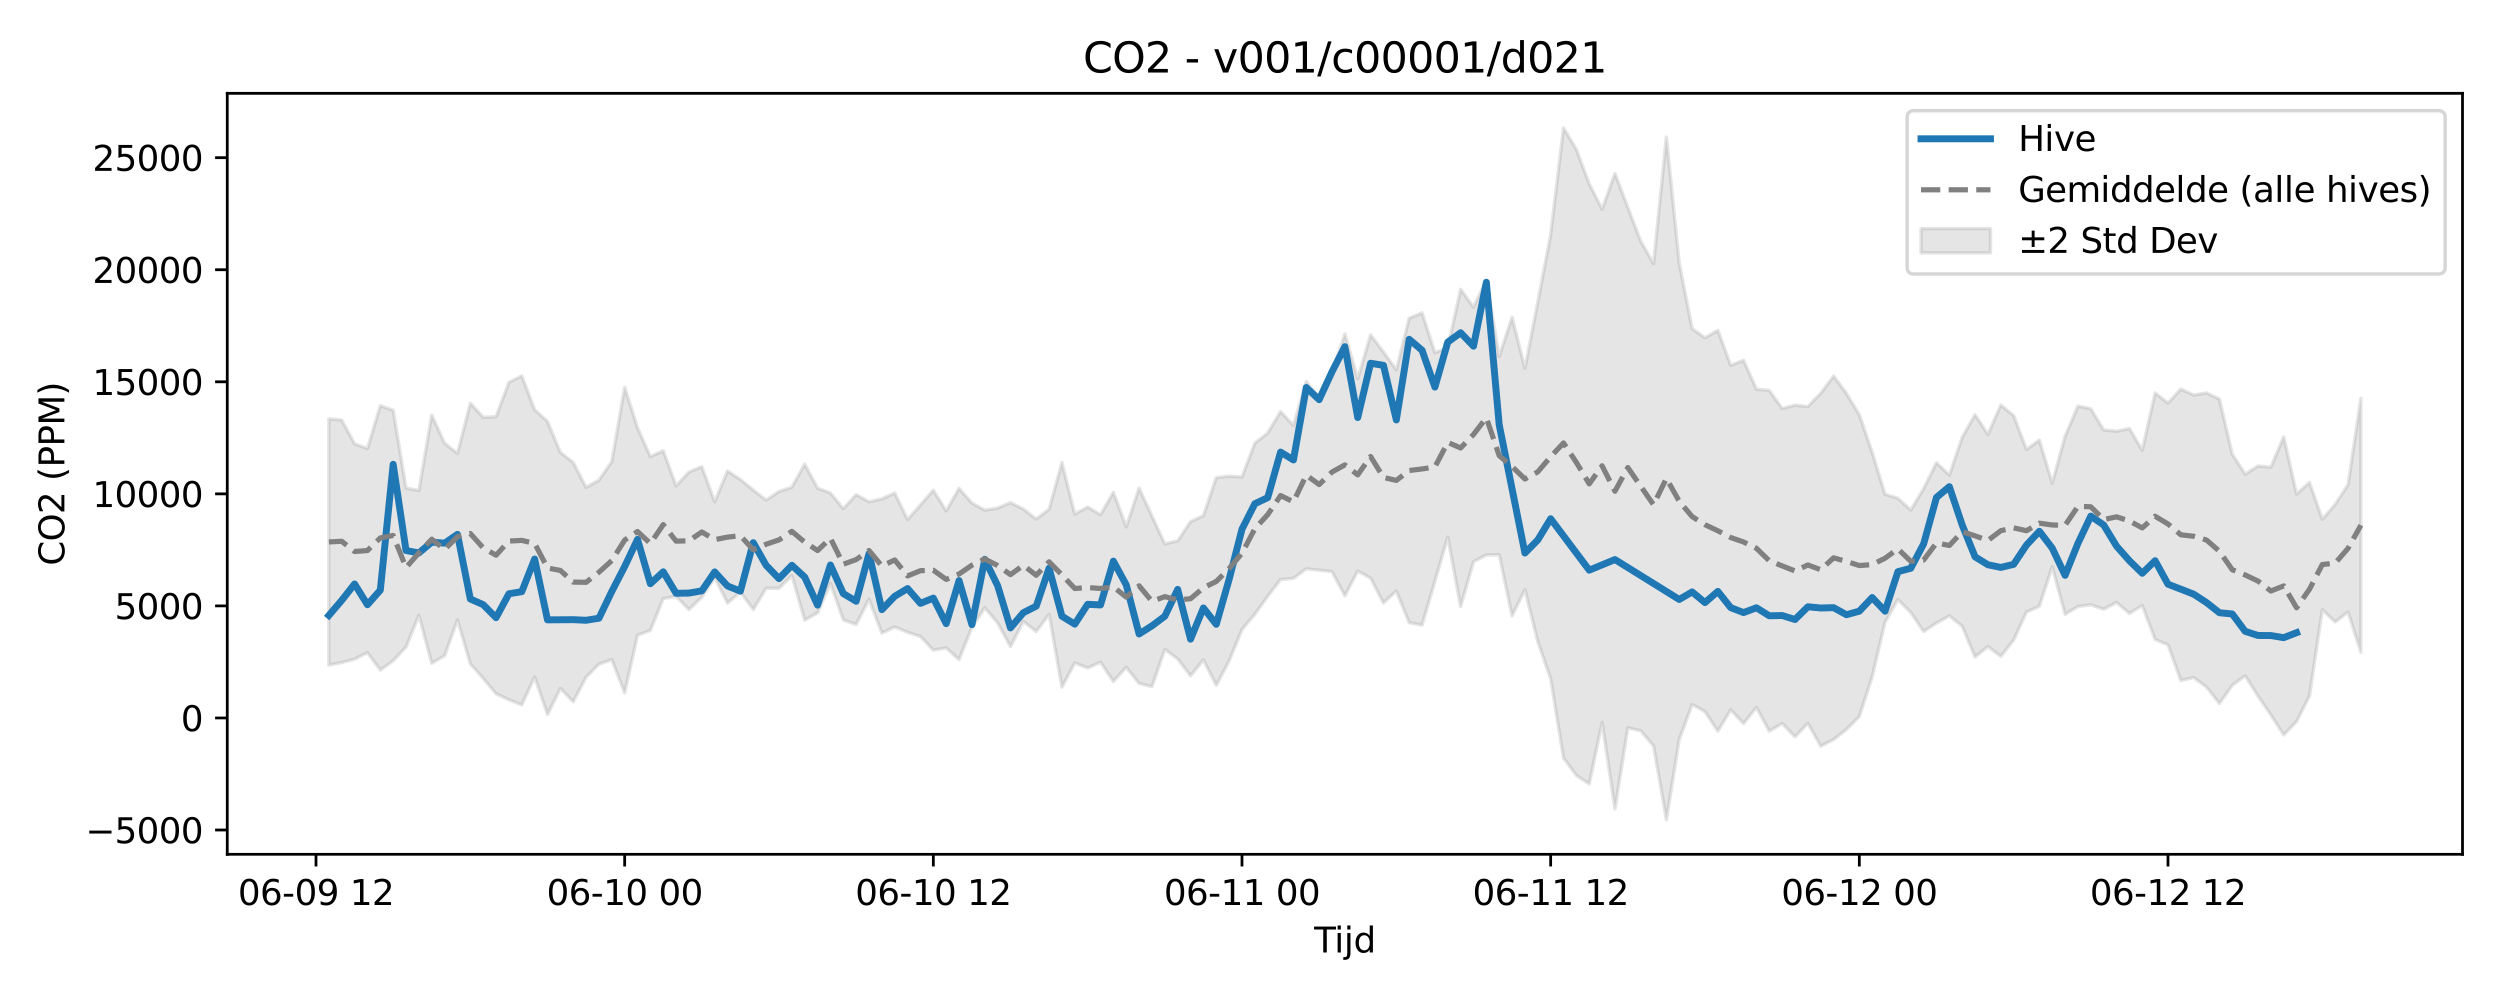 <?xml version="1.0" encoding="utf-8" standalone="no"?>
<!DOCTYPE svg PUBLIC "-//W3C//DTD SVG 1.1//EN"
  "http://www.w3.org/Graphics/SVG/1.1/DTD/svg11.dtd">
<svg xmlns:xlink="http://www.w3.org/1999/xlink" width="720pt" height="288pt" viewBox="0 0 720 288" xmlns="http://www.w3.org/2000/svg" version="1.1">
 <defs>
  <style type="text/css">*{stroke-linejoin: round; stroke-linecap: butt}</style>
 </defs>
 <g id="figure_1">
  <g id="patch_1">
   <path d="M 0 288 
L 720 288 
L 720 0 
L 0 0 
z
" style="fill: #ffffff"/>
  </g>
  <g id="axes_1">
   <g id="patch_2">
    <path d="M 65.45 246.04 
L 709.2 246.04 
L 709.2 26.88 
L 65.45 26.88 
z
" style="fill: #ffffff"/>
   </g>
   <g id="FillBetweenPolyCollection_1">
    <defs>
     <path id="m6a08d6bb85" d="M 94.711 -167.374 
L 94.711 -96.477 
L 98.415 -97.177 
L 102.119 -98.163 
L 105.823 -100.057 
L 109.527 -95.012 
L 113.231 -97.695 
L 116.935 -101.659 
L 120.639 -110.799 
L 124.343 -96.98 
L 128.047 -99.143 
L 131.751 -109.472 
L 135.455 -96.816 
L 139.159 -92.606 
L 142.863 -88.187 
L 146.567 -86.468 
L 150.271 -84.993 
L 153.975 -93.028 
L 157.679 -82.207 
L 161.383 -89.719 
L 165.087 -85.913 
L 168.791 -92.959 
L 172.495 -96.705 
L 176.199 -98.048 
L 179.903 -88.462 
L 183.607 -105.051 
L 187.311 -106.446 
L 191.015 -115.63 
L 194.719 -116.232 
L 198.423 -112.45 
L 202.126 -115.993 
L 205.83 -121.655 
L 209.534 -114.295 
L 213.238 -117.542 
L 216.942 -112.461 
L 220.646 -118.574 
L 224.35 -118.573 
L 228.054 -122.231 
L 231.758 -109.398 
L 235.462 -111.501 
L 239.166 -119.966 
L 242.87 -109.494 
L 246.574 -108.139 
L 250.278 -115.425 
L 253.982 -105.657 
L 257.686 -107.45 
L 261.39 -105.893 
L 265.094 -104.692 
L 268.798 -100.757 
L 272.502 -101.395 
L 276.206 -98.008 
L 279.91 -107.343 
L 283.614 -112.953 
L 287.318 -108.597 
L 291.022 -101.781 
L 294.726 -109.017 
L 298.43 -106.128 
L 302.134 -111.037 
L 305.838 -90.12 
L 309.542 -97.076 
L 313.246 -95.622 
L 316.95 -97.276 
L 320.654 -91.741 
L 324.358 -95.83 
L 328.061 -91.153 
L 331.765 -90.254 
L 335.469 -100.965 
L 339.173 -98.223 
L 342.877 -93.38 
L 346.581 -97.934 
L 350.285 -90.638 
L 353.989 -97.667 
L 357.693 -106.684 
L 361.397 -111.089 
L 365.101 -116.275 
L 368.805 -121.079 
L 372.509 -121.437 
L 376.213 -124.173 
L 379.917 -123.781 
L 383.621 -123.364 
L 387.325 -116.416 
L 391.029 -123.534 
L 394.733 -121.498 
L 398.437 -114.367 
L 402.141 -117.801 
L 405.845 -108.666 
L 409.549 -107.972 
L 413.253 -120.616 
L 416.957 -133.316 
L 420.661 -113.282 
L 424.365 -126.2 
L 428.069 -128.179 
L 431.773 -128.191 
L 435.477 -110.651 
L 439.181 -118.142 
L 442.885 -103.223 
L 446.589 -92.496 
L 450.292 -69.696 
L 453.996 -64.666 
L 457.7 -62.239 
L 461.404 -79.957 
L 465.108 -55.011 
L 468.812 -78.392 
L 472.516 -77.546 
L 476.22 -73.177 
L 479.924 -51.922 
L 483.628 -75.005 
L 487.332 -85.092 
L 491.036 -83.055 
L 494.74 -77.421 
L 498.444 -83.582 
L 502.148 -79.598 
L 505.852 -84.281 
L 509.556 -77.422 
L 513.26 -79.65 
L 516.964 -75.801 
L 520.668 -79.687 
L 524.372 -73.108 
L 528.076 -75.015 
L 531.78 -77.904 
L 535.484 -81.676 
L 539.188 -93.076 
L 542.892 -108.819 
L 546.596 -115.348 
L 550.3 -111.6 
L 554.004 -106.134 
L 557.708 -108.563 
L 561.412 -110.634 
L 565.116 -107.655 
L 568.82 -98.771 
L 572.524 -101.799 
L 576.227 -98.973 
L 579.931 -103.654 
L 583.635 -111.756 
L 587.339 -113.401 
L 591.043 -124.785 
L 594.747 -111.068 
L 598.451 -113.334 
L 602.155 -113.804 
L 605.859 -112.538 
L 609.563 -114.497 
L 613.267 -111.329 
L 616.971 -113.607 
L 620.675 -103.821 
L 624.379 -102.284 
L 628.083 -92.008 
L 631.787 -92.876 
L 635.491 -90.093 
L 639.195 -85.402 
L 642.899 -90.636 
L 646.603 -93.378 
L 650.307 -87.522 
L 654.011 -82.099 
L 657.715 -76.352 
L 661.419 -80.21 
L 665.123 -87.529 
L 668.827 -112.393 
L 672.531 -108.855 
L 676.235 -111.742 
L 679.939 -100.178 
L 679.939 -173.305 
L 679.939 -173.305 
L 676.235 -148.414 
L 672.531 -142.741 
L 668.827 -138.459 
L 665.123 -149.053 
L 661.419 -145.715 
L 657.715 -162.161 
L 654.011 -153.471 
L 650.307 -153.787 
L 646.603 -151.448 
L 642.899 -157.179 
L 639.195 -173.07 
L 635.491 -174.824 
L 631.787 -174.232 
L 628.083 -175.935 
L 624.379 -171.914 
L 620.675 -174.825 
L 616.971 -158.313 
L 613.267 -164.585 
L 609.563 -163.812 
L 605.859 -164.189 
L 602.155 -170.283 
L 598.451 -171.023 
L 594.747 -162.359 
L 591.043 -148.821 
L 587.339 -161.242 
L 583.635 -158.556 
L 579.931 -168.297 
L 576.227 -171.347 
L 572.524 -162.874 
L 568.82 -168.583 
L 565.116 -162.036 
L 561.412 -151.157 
L 557.708 -154.72 
L 554.004 -147.27 
L 550.3 -141.106 
L 546.596 -144.491 
L 542.892 -145.648 
L 539.188 -157.707 
L 535.484 -168.566 
L 531.78 -174.713 
L 528.076 -179.682 
L 524.372 -174.726 
L 520.668 -170.892 
L 516.964 -171.31 
L 513.26 -170.341 
L 509.556 -175.572 
L 505.852 -175.903 
L 502.148 -184.232 
L 498.444 -182.8 
L 494.74 -192.86 
L 491.036 -190.712 
L 487.332 -193.347 
L 483.628 -212.213 
L 479.924 -248.52 
L 476.22 -212.056 
L 472.516 -218.574 
L 468.812 -228.282 
L 465.108 -238.042 
L 461.404 -227.746 
L 457.7 -235.054 
L 453.996 -244.946 
L 450.292 -251.158 
L 446.589 -220.424 
L 442.885 -201.003 
L 439.181 -181.959 
L 435.477 -196.606 
L 431.773 -185.353 
L 428.069 -207.194 
L 424.365 -199.543 
L 420.661 -204.684 
L 416.957 -187.857 
L 413.253 -186.425 
L 409.549 -197.906 
L 405.845 -196.319 
L 402.141 -181.488 
L 398.437 -186.629 
L 394.733 -191.543 
L 391.029 -178.943 
L 387.325 -191.816 
L 383.621 -180.768 
L 379.917 -173.107 
L 376.213 -178.162 
L 372.509 -165.482 
L 368.805 -169.464 
L 365.101 -163.301 
L 361.397 -160.363 
L 357.693 -150.656 
L 353.989 -150.837 
L 350.285 -150.455 
L 346.581 -139.494 
L 342.877 -137.759 
L 339.173 -132.231 
L 335.469 -131.363 
L 331.765 -139.393 
L 328.061 -147.418 
L 324.358 -136.262 
L 320.654 -146.226 
L 316.95 -139.749 
L 313.246 -141.965 
L 309.542 -139.939 
L 305.838 -154.752 
L 302.134 -141.346 
L 298.43 -138.514 
L 294.726 -141.375 
L 291.022 -143.241 
L 287.318 -141.664 
L 283.614 -141.074 
L 279.91 -143.122 
L 276.206 -147.345 
L 272.502 -140.862 
L 268.798 -146.812 
L 265.094 -142.6 
L 261.39 -138.37 
L 257.686 -146.004 
L 253.982 -144.327 
L 250.278 -143.481 
L 246.574 -145.54 
L 242.87 -141.504 
L 239.166 -146.01 
L 235.462 -147.397 
L 231.758 -154.323 
L 228.054 -147.706 
L 224.35 -146.436 
L 220.646 -143.962 
L 216.942 -146.854 
L 213.238 -149.885 
L 209.534 -152.333 
L 205.83 -143.501 
L 202.126 -153.59 
L 198.423 -152.058 
L 194.719 -148.065 
L 191.015 -158.19 
L 187.311 -156.49 
L 183.607 -164.799 
L 179.903 -176.457 
L 176.199 -155.068 
L 172.495 -149.703 
L 168.791 -147.623 
L 165.087 -154.805 
L 161.383 -157.713 
L 157.679 -166.626 
L 153.975 -169.997 
L 150.271 -179.731 
L 146.567 -177.877 
L 142.863 -168.012 
L 139.159 -167.811 
L 135.455 -171.88 
L 131.751 -157.426 
L 128.047 -160.339 
L 124.343 -168.451 
L 120.639 -146.719 
L 116.935 -147.43 
L 113.231 -169.866 
L 109.527 -171.147 
L 105.823 -158.821 
L 102.119 -160.181 
L 98.415 -167.037 
L 94.711 -167.374 
z
" style="stroke: #808080; stroke-opacity: 0.2"/>
    </defs>
    <g clip-path="url(#pc18d79572e)">
     <use xlink:href="#m6a08d6bb85" x="0" y="288" style="fill: #808080; fill-opacity: 0.2; stroke: #808080; stroke-opacity: 0.2"/>
    </g>
   </g>
   <g id="matplotlib.axis_1">
    <g id="xtick_1">
     <g id="line2d_1">
      <defs>
       <path id="mb584914ced" d="M 0 0 
L 0 3.5 
" style="stroke: #000000; stroke-width: 0.8"/>
      </defs>
      <g>
       <use xlink:href="#mb584914ced" x="91.007" y="246.04" style="stroke: #000000; stroke-width: 0.8"/>
      </g>
     </g>
     <g id="text_1">
      <!-- 06-09 12 -->
      <g transform="translate(68.527 260.638) scale(0.1 -0.1)">
       <defs>
        <path id="DejaVuSans-30" d="M 2034 4250 
Q 1547 4250 1301 3770 
Q 1056 3291 1056 2328 
Q 1056 1369 1301 889 
Q 1547 409 2034 409 
Q 2525 409 2770 889 
Q 3016 1369 3016 2328 
Q 3016 3291 2770 3770 
Q 2525 4250 2034 4250 
z
M 2034 4750 
Q 2819 4750 3233 4129 
Q 3647 3509 3647 2328 
Q 3647 1150 3233 529 
Q 2819 -91 2034 -91 
Q 1250 -91 836 529 
Q 422 1150 422 2328 
Q 422 3509 836 4129 
Q 1250 4750 2034 4750 
z
" transform="scale(0.016)"/>
        <path id="DejaVuSans-36" d="M 2113 2584 
Q 1688 2584 1439 2293 
Q 1191 2003 1191 1497 
Q 1191 994 1439 701 
Q 1688 409 2113 409 
Q 2538 409 2786 701 
Q 3034 994 3034 1497 
Q 3034 2003 2786 2293 
Q 2538 2584 2113 2584 
z
M 3366 4563 
L 3366 3988 
Q 3128 4100 2886 4159 
Q 2644 4219 2406 4219 
Q 1781 4219 1451 3797 
Q 1122 3375 1075 2522 
Q 1259 2794 1537 2939 
Q 1816 3084 2150 3084 
Q 2853 3084 3261 2657 
Q 3669 2231 3669 1497 
Q 3669 778 3244 343 
Q 2819 -91 2113 -91 
Q 1303 -91 875 529 
Q 447 1150 447 2328 
Q 447 3434 972 4092 
Q 1497 4750 2381 4750 
Q 2619 4750 2861 4703 
Q 3103 4656 3366 4563 
z
" transform="scale(0.016)"/>
        <path id="DejaVuSans-2d" d="M 313 2009 
L 1997 2009 
L 1997 1497 
L 313 1497 
L 313 2009 
z
" transform="scale(0.016)"/>
        <path id="DejaVuSans-39" d="M 703 97 
L 703 672 
Q 941 559 1184 500 
Q 1428 441 1663 441 
Q 2288 441 2617 861 
Q 2947 1281 2994 2138 
Q 2813 1869 2534 1725 
Q 2256 1581 1919 1581 
Q 1219 1581 811 2004 
Q 403 2428 403 3163 
Q 403 3881 828 4315 
Q 1253 4750 1959 4750 
Q 2769 4750 3195 4129 
Q 3622 3509 3622 2328 
Q 3622 1225 3098 567 
Q 2575 -91 1691 -91 
Q 1453 -91 1209 -44 
Q 966 3 703 97 
z
M 1959 2075 
Q 2384 2075 2632 2365 
Q 2881 2656 2881 3163 
Q 2881 3666 2632 3958 
Q 2384 4250 1959 4250 
Q 1534 4250 1286 3958 
Q 1038 3666 1038 3163 
Q 1038 2656 1286 2365 
Q 1534 2075 1959 2075 
z
" transform="scale(0.016)"/>
        <path id="DejaVuSans-20" transform="scale(0.016)"/>
        <path id="DejaVuSans-31" d="M 794 531 
L 1825 531 
L 1825 4091 
L 703 3866 
L 703 4441 
L 1819 4666 
L 2450 4666 
L 2450 531 
L 3481 531 
L 3481 0 
L 794 0 
L 794 531 
z
" transform="scale(0.016)"/>
        <path id="DejaVuSans-32" d="M 1228 531 
L 3431 531 
L 3431 0 
L 469 0 
L 469 531 
Q 828 903 1448 1529 
Q 2069 2156 2228 2338 
Q 2531 2678 2651 2914 
Q 2772 3150 2772 3378 
Q 2772 3750 2511 3984 
Q 2250 4219 1831 4219 
Q 1534 4219 1204 4116 
Q 875 4013 500 3803 
L 500 4441 
Q 881 4594 1212 4672 
Q 1544 4750 1819 4750 
Q 2544 4750 2975 4387 
Q 3406 4025 3406 3419 
Q 3406 3131 3298 2873 
Q 3191 2616 2906 2266 
Q 2828 2175 2409 1742 
Q 1991 1309 1228 531 
z
" transform="scale(0.016)"/>
       </defs>
       <use xlink:href="#DejaVuSans-30"/>
       <use xlink:href="#DejaVuSans-36" transform="translate(63.623 0)"/>
       <use xlink:href="#DejaVuSans-2d" transform="translate(127.246 0)"/>
       <use xlink:href="#DejaVuSans-30" transform="translate(163.33 0)"/>
       <use xlink:href="#DejaVuSans-39" transform="translate(226.953 0)"/>
       <use xlink:href="#DejaVuSans-20" transform="translate(290.576 0)"/>
       <use xlink:href="#DejaVuSans-31" transform="translate(322.363 0)"/>
       <use xlink:href="#DejaVuSans-32" transform="translate(385.986 0)"/>
      </g>
     </g>
    </g>
    <g id="xtick_2">
     <g id="line2d_2">
      <g>
       <use xlink:href="#mb584914ced" x="179.903" y="246.04" style="stroke: #000000; stroke-width: 0.8"/>
      </g>
     </g>
     <g id="text_2">
      <!-- 06-10 00 -->
      <g transform="translate(157.422 260.638) scale(0.1 -0.1)">
       <use xlink:href="#DejaVuSans-30"/>
       <use xlink:href="#DejaVuSans-36" transform="translate(63.623 0)"/>
       <use xlink:href="#DejaVuSans-2d" transform="translate(127.246 0)"/>
       <use xlink:href="#DejaVuSans-31" transform="translate(163.33 0)"/>
       <use xlink:href="#DejaVuSans-30" transform="translate(226.953 0)"/>
       <use xlink:href="#DejaVuSans-20" transform="translate(290.576 0)"/>
       <use xlink:href="#DejaVuSans-30" transform="translate(322.363 0)"/>
       <use xlink:href="#DejaVuSans-30" transform="translate(385.986 0)"/>
      </g>
     </g>
    </g>
    <g id="xtick_3">
     <g id="line2d_3">
      <g>
       <use xlink:href="#mb584914ced" x="268.798" y="246.04" style="stroke: #000000; stroke-width: 0.8"/>
      </g>
     </g>
     <g id="text_3">
      <!-- 06-10 12 -->
      <g transform="translate(246.317 260.638) scale(0.1 -0.1)">
       <use xlink:href="#DejaVuSans-30"/>
       <use xlink:href="#DejaVuSans-36" transform="translate(63.623 0)"/>
       <use xlink:href="#DejaVuSans-2d" transform="translate(127.246 0)"/>
       <use xlink:href="#DejaVuSans-31" transform="translate(163.33 0)"/>
       <use xlink:href="#DejaVuSans-30" transform="translate(226.953 0)"/>
       <use xlink:href="#DejaVuSans-20" transform="translate(290.576 0)"/>
       <use xlink:href="#DejaVuSans-31" transform="translate(322.363 0)"/>
       <use xlink:href="#DejaVuSans-32" transform="translate(385.986 0)"/>
      </g>
     </g>
    </g>
    <g id="xtick_4">
     <g id="line2d_4">
      <g>
       <use xlink:href="#mb584914ced" x="357.693" y="246.04" style="stroke: #000000; stroke-width: 0.8"/>
      </g>
     </g>
     <g id="text_4">
      <!-- 06-11 00 -->
      <g transform="translate(335.213 260.638) scale(0.1 -0.1)">
       <use xlink:href="#DejaVuSans-30"/>
       <use xlink:href="#DejaVuSans-36" transform="translate(63.623 0)"/>
       <use xlink:href="#DejaVuSans-2d" transform="translate(127.246 0)"/>
       <use xlink:href="#DejaVuSans-31" transform="translate(163.33 0)"/>
       <use xlink:href="#DejaVuSans-31" transform="translate(226.953 0)"/>
       <use xlink:href="#DejaVuSans-20" transform="translate(290.576 0)"/>
       <use xlink:href="#DejaVuSans-30" transform="translate(322.363 0)"/>
       <use xlink:href="#DejaVuSans-30" transform="translate(385.986 0)"/>
      </g>
     </g>
    </g>
    <g id="xtick_5">
     <g id="line2d_5">
      <g>
       <use xlink:href="#mb584914ced" x="446.589" y="246.04" style="stroke: #000000; stroke-width: 0.8"/>
      </g>
     </g>
     <g id="text_5">
      <!-- 06-11 12 -->
      <g transform="translate(424.108 260.638) scale(0.1 -0.1)">
       <use xlink:href="#DejaVuSans-30"/>
       <use xlink:href="#DejaVuSans-36" transform="translate(63.623 0)"/>
       <use xlink:href="#DejaVuSans-2d" transform="translate(127.246 0)"/>
       <use xlink:href="#DejaVuSans-31" transform="translate(163.33 0)"/>
       <use xlink:href="#DejaVuSans-31" transform="translate(226.953 0)"/>
       <use xlink:href="#DejaVuSans-20" transform="translate(290.576 0)"/>
       <use xlink:href="#DejaVuSans-31" transform="translate(322.363 0)"/>
       <use xlink:href="#DejaVuSans-32" transform="translate(385.986 0)"/>
      </g>
     </g>
    </g>
    <g id="xtick_6">
     <g id="line2d_6">
      <g>
       <use xlink:href="#mb584914ced" x="535.484" y="246.04" style="stroke: #000000; stroke-width: 0.8"/>
      </g>
     </g>
     <g id="text_6">
      <!-- 06-12 00 -->
      <g transform="translate(513.003 260.638) scale(0.1 -0.1)">
       <use xlink:href="#DejaVuSans-30"/>
       <use xlink:href="#DejaVuSans-36" transform="translate(63.623 0)"/>
       <use xlink:href="#DejaVuSans-2d" transform="translate(127.246 0)"/>
       <use xlink:href="#DejaVuSans-31" transform="translate(163.33 0)"/>
       <use xlink:href="#DejaVuSans-32" transform="translate(226.953 0)"/>
       <use xlink:href="#DejaVuSans-20" transform="translate(290.576 0)"/>
       <use xlink:href="#DejaVuSans-30" transform="translate(322.363 0)"/>
       <use xlink:href="#DejaVuSans-30" transform="translate(385.986 0)"/>
      </g>
     </g>
    </g>
    <g id="xtick_7">
     <g id="line2d_7">
      <g>
       <use xlink:href="#mb584914ced" x="624.379" y="246.04" style="stroke: #000000; stroke-width: 0.8"/>
      </g>
     </g>
     <g id="text_7">
      <!-- 06-12 12 -->
      <g transform="translate(601.899 260.638) scale(0.1 -0.1)">
       <use xlink:href="#DejaVuSans-30"/>
       <use xlink:href="#DejaVuSans-36" transform="translate(63.623 0)"/>
       <use xlink:href="#DejaVuSans-2d" transform="translate(127.246 0)"/>
       <use xlink:href="#DejaVuSans-31" transform="translate(163.33 0)"/>
       <use xlink:href="#DejaVuSans-32" transform="translate(226.953 0)"/>
       <use xlink:href="#DejaVuSans-20" transform="translate(290.576 0)"/>
       <use xlink:href="#DejaVuSans-31" transform="translate(322.363 0)"/>
       <use xlink:href="#DejaVuSans-32" transform="translate(385.986 0)"/>
      </g>
     </g>
    </g>
    <g id="text_8">
     <!-- Tijd -->
     <g transform="translate(378.475 274.317) scale(0.1 -0.1)">
      <defs>
       <path id="DejaVuSans-54" d="M -19 4666 
L 3928 4666 
L 3928 4134 
L 2272 4134 
L 2272 0 
L 1638 0 
L 1638 4134 
L -19 4134 
L -19 4666 
z
" transform="scale(0.016)"/>
       <path id="DejaVuSans-69" d="M 603 3500 
L 1178 3500 
L 1178 0 
L 603 0 
L 603 3500 
z
M 603 4863 
L 1178 4863 
L 1178 4134 
L 603 4134 
L 603 4863 
z
" transform="scale(0.016)"/>
       <path id="DejaVuSans-6a" d="M 603 3500 
L 1178 3500 
L 1178 -63 
Q 1178 -731 923 -1031 
Q 669 -1331 103 -1331 
L -116 -1331 
L -116 -844 
L 38 -844 
Q 366 -844 484 -692 
Q 603 -541 603 -63 
L 603 3500 
z
M 603 4863 
L 1178 4863 
L 1178 4134 
L 603 4134 
L 603 4863 
z
" transform="scale(0.016)"/>
       <path id="DejaVuSans-64" d="M 2906 2969 
L 2906 4863 
L 3481 4863 
L 3481 0 
L 2906 0 
L 2906 525 
Q 2725 213 2448 61 
Q 2172 -91 1784 -91 
Q 1150 -91 751 415 
Q 353 922 353 1747 
Q 353 2572 751 3078 
Q 1150 3584 1784 3584 
Q 2172 3584 2448 3432 
Q 2725 3281 2906 2969 
z
M 947 1747 
Q 947 1113 1208 752 
Q 1469 391 1925 391 
Q 2381 391 2643 752 
Q 2906 1113 2906 1747 
Q 2906 2381 2643 2742 
Q 2381 3103 1925 3103 
Q 1469 3103 1208 2742 
Q 947 2381 947 1747 
z
" transform="scale(0.016)"/>
      </defs>
      <use xlink:href="#DejaVuSans-54"/>
      <use xlink:href="#DejaVuSans-69" transform="translate(57.959 0)"/>
      <use xlink:href="#DejaVuSans-6a" transform="translate(85.742 0)"/>
      <use xlink:href="#DejaVuSans-64" transform="translate(113.525 0)"/>
     </g>
    </g>
   </g>
   <g id="matplotlib.axis_2">
    <g id="ytick_1">
     <g id="line2d_8">
      <defs>
       <path id="m504fe12dcc" d="M 0 0 
L -3.5 0 
" style="stroke: #000000; stroke-width: 0.8"/>
      </defs>
      <g>
       <use xlink:href="#m504fe12dcc" x="65.45" y="239.047" style="stroke: #000000; stroke-width: 0.8"/>
      </g>
     </g>
     <g id="text_9">
      <!-- −5000 -->
      <g transform="translate(24.62 242.846) scale(0.1 -0.1)">
       <defs>
        <path id="DejaVuSans-2212" d="M 678 2272 
L 4684 2272 
L 4684 1741 
L 678 1741 
L 678 2272 
z
" transform="scale(0.016)"/>
        <path id="DejaVuSans-35" d="M 691 4666 
L 3169 4666 
L 3169 4134 
L 1269 4134 
L 1269 2991 
Q 1406 3038 1543 3061 
Q 1681 3084 1819 3084 
Q 2600 3084 3056 2656 
Q 3513 2228 3513 1497 
Q 3513 744 3044 326 
Q 2575 -91 1722 -91 
Q 1428 -91 1123 -41 
Q 819 9 494 109 
L 494 744 
Q 775 591 1075 516 
Q 1375 441 1709 441 
Q 2250 441 2565 725 
Q 2881 1009 2881 1497 
Q 2881 1984 2565 2268 
Q 2250 2553 1709 2553 
Q 1456 2553 1204 2497 
Q 953 2441 691 2322 
L 691 4666 
z
" transform="scale(0.016)"/>
       </defs>
       <use xlink:href="#DejaVuSans-2212"/>
       <use xlink:href="#DejaVuSans-35" transform="translate(83.789 0)"/>
       <use xlink:href="#DejaVuSans-30" transform="translate(147.412 0)"/>
       <use xlink:href="#DejaVuSans-30" transform="translate(211.035 0)"/>
       <use xlink:href="#DejaVuSans-30" transform="translate(274.658 0)"/>
      </g>
     </g>
    </g>
    <g id="ytick_2">
     <g id="line2d_9">
      <g>
       <use xlink:href="#m504fe12dcc" x="65.45" y="206.774" style="stroke: #000000; stroke-width: 0.8"/>
      </g>
     </g>
     <g id="text_10">
      <!-- 0 -->
      <g transform="translate(52.087 210.573) scale(0.1 -0.1)">
       <use xlink:href="#DejaVuSans-30"/>
      </g>
     </g>
    </g>
    <g id="ytick_3">
     <g id="line2d_10">
      <g>
       <use xlink:href="#m504fe12dcc" x="65.45" y="174.5" style="stroke: #000000; stroke-width: 0.8"/>
      </g>
     </g>
     <g id="text_11">
      <!-- 5000 -->
      <g transform="translate(33 178.299) scale(0.1 -0.1)">
       <use xlink:href="#DejaVuSans-35"/>
       <use xlink:href="#DejaVuSans-30" transform="translate(63.623 0)"/>
       <use xlink:href="#DejaVuSans-30" transform="translate(127.246 0)"/>
       <use xlink:href="#DejaVuSans-30" transform="translate(190.869 0)"/>
      </g>
     </g>
    </g>
    <g id="ytick_4">
     <g id="line2d_11">
      <g>
       <use xlink:href="#m504fe12dcc" x="65.45" y="142.227" style="stroke: #000000; stroke-width: 0.8"/>
      </g>
     </g>
     <g id="text_12">
      <!-- 10000 -->
      <g transform="translate(26.637 146.026) scale(0.1 -0.1)">
       <use xlink:href="#DejaVuSans-31"/>
       <use xlink:href="#DejaVuSans-30" transform="translate(63.623 0)"/>
       <use xlink:href="#DejaVuSans-30" transform="translate(127.246 0)"/>
       <use xlink:href="#DejaVuSans-30" transform="translate(190.869 0)"/>
       <use xlink:href="#DejaVuSans-30" transform="translate(254.492 0)"/>
      </g>
     </g>
    </g>
    <g id="ytick_5">
     <g id="line2d_12">
      <g>
       <use xlink:href="#m504fe12dcc" x="65.45" y="109.953" style="stroke: #000000; stroke-width: 0.8"/>
      </g>
     </g>
     <g id="text_13">
      <!-- 15000 -->
      <g transform="translate(26.637 113.752) scale(0.1 -0.1)">
       <use xlink:href="#DejaVuSans-31"/>
       <use xlink:href="#DejaVuSans-35" transform="translate(63.623 0)"/>
       <use xlink:href="#DejaVuSans-30" transform="translate(127.246 0)"/>
       <use xlink:href="#DejaVuSans-30" transform="translate(190.869 0)"/>
       <use xlink:href="#DejaVuSans-30" transform="translate(254.492 0)"/>
      </g>
     </g>
    </g>
    <g id="ytick_6">
     <g id="line2d_13">
      <g>
       <use xlink:href="#m504fe12dcc" x="65.45" y="77.679" style="stroke: #000000; stroke-width: 0.8"/>
      </g>
     </g>
     <g id="text_14">
      <!-- 20000 -->
      <g transform="translate(26.637 81.479) scale(0.1 -0.1)">
       <use xlink:href="#DejaVuSans-32"/>
       <use xlink:href="#DejaVuSans-30" transform="translate(63.623 0)"/>
       <use xlink:href="#DejaVuSans-30" transform="translate(127.246 0)"/>
       <use xlink:href="#DejaVuSans-30" transform="translate(190.869 0)"/>
       <use xlink:href="#DejaVuSans-30" transform="translate(254.492 0)"/>
      </g>
     </g>
    </g>
    <g id="ytick_7">
     <g id="line2d_14">
      <g>
       <use xlink:href="#m504fe12dcc" x="65.45" y="45.406" style="stroke: #000000; stroke-width: 0.8"/>
      </g>
     </g>
     <g id="text_15">
      <!-- 25000 -->
      <g transform="translate(26.637 49.205) scale(0.1 -0.1)">
       <use xlink:href="#DejaVuSans-32"/>
       <use xlink:href="#DejaVuSans-35" transform="translate(63.623 0)"/>
       <use xlink:href="#DejaVuSans-30" transform="translate(127.246 0)"/>
       <use xlink:href="#DejaVuSans-30" transform="translate(190.869 0)"/>
       <use xlink:href="#DejaVuSans-30" transform="translate(254.492 0)"/>
      </g>
     </g>
    </g>
    <g id="text_16">
     <!-- CO2 (PPM) -->
     <g transform="translate(18.541 162.903) rotate(-90) scale(0.1 -0.1)">
      <defs>
       <path id="DejaVuSans-43" d="M 4122 4306 
L 4122 3641 
Q 3803 3938 3442 4084 
Q 3081 4231 2675 4231 
Q 1875 4231 1450 3742 
Q 1025 3253 1025 2328 
Q 1025 1406 1450 917 
Q 1875 428 2675 428 
Q 3081 428 3442 575 
Q 3803 722 4122 1019 
L 4122 359 
Q 3791 134 3420 21 
Q 3050 -91 2638 -91 
Q 1578 -91 968 557 
Q 359 1206 359 2328 
Q 359 3453 968 4101 
Q 1578 4750 2638 4750 
Q 3056 4750 3426 4639 
Q 3797 4528 4122 4306 
z
" transform="scale(0.016)"/>
       <path id="DejaVuSans-4f" d="M 2522 4238 
Q 1834 4238 1429 3725 
Q 1025 3213 1025 2328 
Q 1025 1447 1429 934 
Q 1834 422 2522 422 
Q 3209 422 3611 934 
Q 4013 1447 4013 2328 
Q 4013 3213 3611 3725 
Q 3209 4238 2522 4238 
z
M 2522 4750 
Q 3503 4750 4090 4092 
Q 4678 3434 4678 2328 
Q 4678 1225 4090 567 
Q 3503 -91 2522 -91 
Q 1538 -91 948 565 
Q 359 1222 359 2328 
Q 359 3434 948 4092 
Q 1538 4750 2522 4750 
z
" transform="scale(0.016)"/>
       <path id="DejaVuSans-28" d="M 1984 4856 
Q 1566 4138 1362 3434 
Q 1159 2731 1159 2009 
Q 1159 1288 1364 580 
Q 1569 -128 1984 -844 
L 1484 -844 
Q 1016 -109 783 600 
Q 550 1309 550 2009 
Q 550 2706 781 3412 
Q 1013 4119 1484 4856 
L 1984 4856 
z
" transform="scale(0.016)"/>
       <path id="DejaVuSans-50" d="M 1259 4147 
L 1259 2394 
L 2053 2394 
Q 2494 2394 2734 2622 
Q 2975 2850 2975 3272 
Q 2975 3691 2734 3919 
Q 2494 4147 2053 4147 
L 1259 4147 
z
M 628 4666 
L 2053 4666 
Q 2838 4666 3239 4311 
Q 3641 3956 3641 3272 
Q 3641 2581 3239 2228 
Q 2838 1875 2053 1875 
L 1259 1875 
L 1259 0 
L 628 0 
L 628 4666 
z
" transform="scale(0.016)"/>
       <path id="DejaVuSans-4d" d="M 628 4666 
L 1569 4666 
L 2759 1491 
L 3956 4666 
L 4897 4666 
L 4897 0 
L 4281 0 
L 4281 4097 
L 3078 897 
L 2444 897 
L 1241 4097 
L 1241 0 
L 628 0 
L 628 4666 
z
" transform="scale(0.016)"/>
       <path id="DejaVuSans-29" d="M 513 4856 
L 1013 4856 
Q 1481 4119 1714 3412 
Q 1947 2706 1947 2009 
Q 1947 1309 1714 600 
Q 1481 -109 1013 -844 
L 513 -844 
Q 928 -128 1133 580 
Q 1338 1288 1338 2009 
Q 1338 2731 1133 3434 
Q 928 4138 513 4856 
z
" transform="scale(0.016)"/>
      </defs>
      <use xlink:href="#DejaVuSans-43"/>
      <use xlink:href="#DejaVuSans-4f" transform="translate(69.824 0)"/>
      <use xlink:href="#DejaVuSans-32" transform="translate(148.535 0)"/>
      <use xlink:href="#DejaVuSans-20" transform="translate(212.158 0)"/>
      <use xlink:href="#DejaVuSans-28" transform="translate(243.945 0)"/>
      <use xlink:href="#DejaVuSans-50" transform="translate(282.959 0)"/>
      <use xlink:href="#DejaVuSans-50" transform="translate(343.262 0)"/>
      <use xlink:href="#DejaVuSans-4d" transform="translate(403.564 0)"/>
      <use xlink:href="#DejaVuSans-29" transform="translate(489.844 0)"/>
     </g>
    </g>
   </g>
   <g id="line2d_15">
    <path d="M 94.711 177.237 
L 98.415 172.895 
L 102.119 168.185 
L 105.823 174.162 
L 109.527 169.962 
L 113.231 133.728 
L 116.935 158.55 
L 120.639 159.254 
L 124.343 156.126 
L 128.047 156.436 
L 131.751 153.899 
L 135.455 172.508 
L 139.159 174.139 
L 142.863 177.887 
L 146.567 171.008 
L 150.271 170.399 
L 153.975 161.005 
L 157.679 178.521 
L 165.087 178.463 
L 168.791 178.638 
L 172.495 178.046 
L 176.199 170.337 
L 179.903 163.153 
L 183.607 155.338 
L 187.311 168.11 
L 191.015 164.687 
L 194.719 170.86 
L 198.423 170.808 
L 202.126 170.152 
L 205.83 164.717 
L 209.534 168.77 
L 213.238 170.244 
L 216.942 156.293 
L 220.646 162.819 
L 224.35 166.632 
L 228.054 162.815 
L 231.758 166.201 
L 235.462 174.272 
L 239.166 162.722 
L 242.87 170.944 
L 246.574 173.162 
L 250.278 159.458 
L 253.982 175.576 
L 257.686 171.725 
L 261.39 169.502 
L 265.094 173.766 
L 268.798 172.256 
L 272.502 179.601 
L 276.206 167.217 
L 279.91 179.894 
L 283.614 161.087 
L 287.318 168.667 
L 291.022 180.828 
L 294.726 176.449 
L 298.43 174.575 
L 302.134 163.639 
L 305.838 177.467 
L 309.542 179.754 
L 313.246 174.037 
L 316.95 174.225 
L 320.654 161.616 
L 324.358 168.448 
L 328.061 182.584 
L 331.765 180.238 
L 335.469 177.471 
L 339.173 169.749 
L 342.877 184.075 
L 346.581 175.092 
L 350.285 179.795 
L 353.989 166.836 
L 357.693 152.395 
L 361.397 145.073 
L 365.101 143.32 
L 368.805 130.206 
L 372.509 132.461 
L 376.213 111.603 
L 379.917 115.097 
L 383.621 107.061 
L 387.325 99.845 
L 391.029 120.248 
L 394.733 104.621 
L 398.437 105.217 
L 402.141 120.941 
L 405.845 97.719 
L 409.549 100.876 
L 413.253 111.483 
L 416.957 98.522 
L 420.661 95.837 
L 424.365 99.7 
L 428.069 81.297 
L 431.773 122.346 
L 439.181 159.273 
L 442.885 155.501 
L 446.589 149.398 
L 457.7 164.208 
L 465.108 161.152 
L 483.628 172.648 
L 487.332 170.472 
L 491.036 173.545 
L 494.74 170.327 
L 498.444 175.001 
L 502.148 176.424 
L 505.852 175.038 
L 509.556 177.349 
L 513.26 177.271 
L 516.964 178.42 
L 520.668 174.756 
L 524.372 175.105 
L 528.076 175.008 
L 531.78 177.041 
L 535.484 176.015 
L 539.188 172.099 
L 542.892 176.021 
L 546.596 164.647 
L 550.3 163.653 
L 554.004 156.653 
L 557.708 143.269 
L 561.412 140.167 
L 565.116 151.205 
L 568.82 160.369 
L 572.524 162.646 
L 576.227 163.419 
L 579.931 162.531 
L 583.635 156.969 
L 587.339 153.002 
L 591.043 157.866 
L 594.747 165.692 
L 598.451 156.474 
L 602.155 148.647 
L 605.859 151.199 
L 609.563 157.285 
L 613.267 161.481 
L 616.971 165.1 
L 620.675 161.49 
L 624.379 168.252 
L 631.787 171.126 
L 635.491 173.542 
L 639.195 176.464 
L 642.899 176.83 
L 646.603 181.82 
L 650.307 183.02 
L 654.011 183.037 
L 657.715 183.649 
L 661.419 182.213 
L 661.419 182.213 
" clip-path="url(#pc18d79572e)" style="fill: none; stroke: #1f77b4; stroke-width: 2; stroke-linecap: square"/>
   </g>
   <g id="line2d_16">
    <path d="M 94.711 156.074 
L 98.415 155.893 
L 102.119 158.828 
L 105.823 158.561 
L 109.527 154.92 
L 113.231 154.219 
L 116.935 163.456 
L 120.639 159.241 
L 124.343 155.285 
L 128.047 158.259 
L 131.751 154.551 
L 135.455 153.652 
L 139.159 157.792 
L 142.863 159.9 
L 146.567 155.828 
L 150.271 155.638 
L 153.975 156.487 
L 157.679 163.583 
L 161.383 164.284 
L 165.087 167.641 
L 168.791 167.709 
L 172.495 164.796 
L 176.199 161.442 
L 179.903 155.541 
L 183.607 153.075 
L 187.311 156.532 
L 191.015 151.09 
L 194.719 155.851 
L 198.423 155.746 
L 202.126 153.209 
L 205.83 155.422 
L 209.534 154.686 
L 213.238 154.287 
L 216.942 158.343 
L 220.646 156.732 
L 224.35 155.496 
L 228.054 153.032 
L 231.758 156.14 
L 235.462 158.551 
L 239.166 155.012 
L 242.87 162.501 
L 246.574 161.161 
L 250.278 158.547 
L 253.982 163.008 
L 257.686 161.273 
L 261.39 165.869 
L 265.094 164.354 
L 268.798 164.215 
L 272.502 166.871 
L 276.206 165.324 
L 279.91 162.768 
L 283.614 160.986 
L 287.318 162.87 
L 291.022 165.489 
L 294.726 162.804 
L 298.43 165.679 
L 302.134 161.809 
L 305.838 165.564 
L 309.542 169.493 
L 313.246 169.206 
L 316.95 169.488 
L 320.654 169.016 
L 324.358 171.954 
L 328.061 168.715 
L 331.765 173.177 
L 335.469 171.836 
L 339.173 172.773 
L 342.877 172.431 
L 346.581 169.286 
L 350.285 167.453 
L 353.989 163.748 
L 357.693 159.33 
L 361.397 152.274 
L 365.101 148.212 
L 368.805 142.729 
L 372.509 144.54 
L 376.213 136.833 
L 379.917 139.556 
L 383.621 135.934 
L 387.325 133.884 
L 391.029 136.761 
L 394.733 131.479 
L 398.437 137.502 
L 402.141 138.356 
L 405.845 135.508 
L 409.549 135.061 
L 413.253 134.479 
L 416.957 127.414 
L 420.661 129.017 
L 424.365 125.129 
L 428.069 120.314 
L 431.773 131.228 
L 435.477 134.372 
L 439.181 137.95 
L 442.885 135.887 
L 446.589 131.54 
L 450.292 127.573 
L 453.996 133.194 
L 457.7 139.353 
L 461.404 134.149 
L 465.108 141.473 
L 468.812 134.663 
L 476.22 145.384 
L 479.924 137.779 
L 483.628 144.391 
L 487.332 148.78 
L 491.036 151.116 
L 494.74 152.86 
L 498.444 154.809 
L 502.148 156.085 
L 505.852 157.908 
L 509.556 161.503 
L 516.964 164.445 
L 520.668 162.711 
L 524.372 164.083 
L 528.076 160.652 
L 531.78 161.692 
L 535.484 162.879 
L 539.188 162.608 
L 542.892 160.767 
L 546.596 158.081 
L 550.3 161.647 
L 554.004 161.298 
L 557.708 156.359 
L 561.412 157.105 
L 565.116 153.155 
L 568.82 154.323 
L 572.524 155.664 
L 576.227 152.84 
L 579.931 152.024 
L 583.635 152.844 
L 587.339 150.679 
L 591.043 151.197 
L 594.747 151.286 
L 598.451 145.822 
L 602.155 145.956 
L 605.859 149.637 
L 609.563 148.846 
L 613.267 150.043 
L 616.971 152.04 
L 620.675 148.677 
L 624.379 150.901 
L 628.083 154.028 
L 631.787 154.446 
L 635.491 155.541 
L 639.195 158.764 
L 642.899 164.092 
L 646.603 165.587 
L 650.307 167.345 
L 654.011 170.215 
L 657.715 168.743 
L 661.419 175.038 
L 665.123 169.709 
L 668.827 162.574 
L 672.531 162.202 
L 676.235 157.922 
L 679.939 151.258 
L 679.939 151.258 
" clip-path="url(#pc18d79572e)" style="fill: none; stroke-dasharray: 5.55,2.4; stroke-dashoffset: 0; stroke: #808080; stroke-width: 1.5"/>
   </g>
   <g id="patch_3">
    <path d="M 65.45 246.04 
L 65.45 26.88 
" style="fill: none; stroke: #000000; stroke-width: 0.8; stroke-linejoin: miter; stroke-linecap: square"/>
   </g>
   <g id="patch_4">
    <path d="M 709.2 246.04 
L 709.2 26.88 
" style="fill: none; stroke: #000000; stroke-width: 0.8; stroke-linejoin: miter; stroke-linecap: square"/>
   </g>
   <g id="patch_5">
    <path d="M 65.45 246.04 
L 709.2 246.04 
" style="fill: none; stroke: #000000; stroke-width: 0.8; stroke-linejoin: miter; stroke-linecap: square"/>
   </g>
   <g id="patch_6">
    <path d="M 65.45 26.88 
L 709.2 26.88 
" style="fill: none; stroke: #000000; stroke-width: 0.8; stroke-linejoin: miter; stroke-linecap: square"/>
   </g>
   <g id="text_17">
    <!-- CO2 - v001/c00001/d021 -->
    <g transform="translate(311.922 20.88) scale(0.12 -0.12)">
     <defs>
      <path id="DejaVuSans-76" d="M 191 3500 
L 800 3500 
L 1894 563 
L 2988 3500 
L 3597 3500 
L 2284 0 
L 1503 0 
L 191 3500 
z
" transform="scale(0.016)"/>
      <path id="DejaVuSans-2f" d="M 1625 4666 
L 2156 4666 
L 531 -594 
L 0 -594 
L 1625 4666 
z
" transform="scale(0.016)"/>
      <path id="DejaVuSans-63" d="M 3122 3366 
L 3122 2828 
Q 2878 2963 2633 3030 
Q 2388 3097 2138 3097 
Q 1578 3097 1268 2742 
Q 959 2388 959 1747 
Q 959 1106 1268 751 
Q 1578 397 2138 397 
Q 2388 397 2633 464 
Q 2878 531 3122 666 
L 3122 134 
Q 2881 22 2623 -34 
Q 2366 -91 2075 -91 
Q 1284 -91 818 406 
Q 353 903 353 1747 
Q 353 2603 823 3093 
Q 1294 3584 2113 3584 
Q 2378 3584 2631 3529 
Q 2884 3475 3122 3366 
z
" transform="scale(0.016)"/>
     </defs>
     <use xlink:href="#DejaVuSans-43"/>
     <use xlink:href="#DejaVuSans-4f" transform="translate(69.824 0)"/>
     <use xlink:href="#DejaVuSans-32" transform="translate(148.535 0)"/>
     <use xlink:href="#DejaVuSans-20" transform="translate(212.158 0)"/>
     <use xlink:href="#DejaVuSans-2d" transform="translate(243.945 0)"/>
     <use xlink:href="#DejaVuSans-20" transform="translate(280.029 0)"/>
     <use xlink:href="#DejaVuSans-76" transform="translate(311.816 0)"/>
     <use xlink:href="#DejaVuSans-30" transform="translate(370.996 0)"/>
     <use xlink:href="#DejaVuSans-30" transform="translate(434.619 0)"/>
     <use xlink:href="#DejaVuSans-31" transform="translate(498.242 0)"/>
     <use xlink:href="#DejaVuSans-2f" transform="translate(561.865 0)"/>
     <use xlink:href="#DejaVuSans-63" transform="translate(595.557 0)"/>
     <use xlink:href="#DejaVuSans-30" transform="translate(650.537 0)"/>
     <use xlink:href="#DejaVuSans-30" transform="translate(714.16 0)"/>
     <use xlink:href="#DejaVuSans-30" transform="translate(777.783 0)"/>
     <use xlink:href="#DejaVuSans-30" transform="translate(841.406 0)"/>
     <use xlink:href="#DejaVuSans-31" transform="translate(905.029 0)"/>
     <use xlink:href="#DejaVuSans-2f" transform="translate(968.652 0)"/>
     <use xlink:href="#DejaVuSans-64" transform="translate(1002.344 0)"/>
     <use xlink:href="#DejaVuSans-30" transform="translate(1065.82 0)"/>
     <use xlink:href="#DejaVuSans-32" transform="translate(1129.443 0)"/>
     <use xlink:href="#DejaVuSans-31" transform="translate(1193.066 0)"/>
    </g>
   </g>
   <g id="legend_1">
    <g id="patch_7">
     <path d="M 551.256 78.914 
L 702.2 78.914 
Q 704.2 78.914 704.2 76.914 
L 704.2 33.88 
Q 704.2 31.88 702.2 31.88 
L 551.256 31.88 
Q 549.256 31.88 549.256 33.88 
L 549.256 76.914 
Q 549.256 78.914 551.256 78.914 
z
" style="fill: #ffffff; opacity: 0.8; stroke: #cccccc; stroke-linejoin: miter"/>
    </g>
    <g id="line2d_17">
     <path d="M 553.256 39.978 
L 563.256 39.978 
L 573.256 39.978 
" style="fill: none; stroke: #1f77b4; stroke-width: 2; stroke-linecap: square"/>
    </g>
    <g id="text_18">
     <!-- Hive -->
     <g transform="translate(581.256 43.478) scale(0.1 -0.1)">
      <defs>
       <path id="DejaVuSans-48" d="M 628 4666 
L 1259 4666 
L 1259 2753 
L 3553 2753 
L 3553 4666 
L 4184 4666 
L 4184 0 
L 3553 0 
L 3553 2222 
L 1259 2222 
L 1259 0 
L 628 0 
L 628 4666 
z
" transform="scale(0.016)"/>
       <path id="DejaVuSans-65" d="M 3597 1894 
L 3597 1613 
L 953 1613 
Q 991 1019 1311 708 
Q 1631 397 2203 397 
Q 2534 397 2845 478 
Q 3156 559 3463 722 
L 3463 178 
Q 3153 47 2828 -22 
Q 2503 -91 2169 -91 
Q 1331 -91 842 396 
Q 353 884 353 1716 
Q 353 2575 817 3079 
Q 1281 3584 2069 3584 
Q 2775 3584 3186 3129 
Q 3597 2675 3597 1894 
z
M 3022 2063 
Q 3016 2534 2758 2815 
Q 2500 3097 2075 3097 
Q 1594 3097 1305 2825 
Q 1016 2553 972 2059 
L 3022 2063 
z
" transform="scale(0.016)"/>
      </defs>
      <use xlink:href="#DejaVuSans-48"/>
      <use xlink:href="#DejaVuSans-69" transform="translate(75.195 0)"/>
      <use xlink:href="#DejaVuSans-76" transform="translate(102.979 0)"/>
      <use xlink:href="#DejaVuSans-65" transform="translate(162.158 0)"/>
     </g>
    </g>
    <g id="line2d_18">
     <path d="M 553.256 54.657 
L 563.256 54.657 
L 573.256 54.657 
" style="fill: none; stroke-dasharray: 5.55,2.4; stroke-dashoffset: 0; stroke: #808080; stroke-width: 1.5"/>
    </g>
    <g id="text_19">
     <!-- Gemiddelde (alle hives) -->
     <g transform="translate(581.256 58.157) scale(0.1 -0.1)">
      <defs>
       <path id="DejaVuSans-47" d="M 3809 666 
L 3809 1919 
L 2778 1919 
L 2778 2438 
L 4434 2438 
L 4434 434 
Q 4069 175 3628 42 
Q 3188 -91 2688 -91 
Q 1594 -91 976 548 
Q 359 1188 359 2328 
Q 359 3472 976 4111 
Q 1594 4750 2688 4750 
Q 3144 4750 3555 4637 
Q 3966 4525 4313 4306 
L 4313 3634 
Q 3963 3931 3569 4081 
Q 3175 4231 2741 4231 
Q 1884 4231 1454 3753 
Q 1025 3275 1025 2328 
Q 1025 1384 1454 906 
Q 1884 428 2741 428 
Q 3075 428 3337 486 
Q 3600 544 3809 666 
z
" transform="scale(0.016)"/>
       <path id="DejaVuSans-6d" d="M 3328 2828 
Q 3544 3216 3844 3400 
Q 4144 3584 4550 3584 
Q 5097 3584 5394 3201 
Q 5691 2819 5691 2113 
L 5691 0 
L 5113 0 
L 5113 2094 
Q 5113 2597 4934 2840 
Q 4756 3084 4391 3084 
Q 3944 3084 3684 2787 
Q 3425 2491 3425 1978 
L 3425 0 
L 2847 0 
L 2847 2094 
Q 2847 2600 2669 2842 
Q 2491 3084 2119 3084 
Q 1678 3084 1418 2786 
Q 1159 2488 1159 1978 
L 1159 0 
L 581 0 
L 581 3500 
L 1159 3500 
L 1159 2956 
Q 1356 3278 1631 3431 
Q 1906 3584 2284 3584 
Q 2666 3584 2933 3390 
Q 3200 3197 3328 2828 
z
" transform="scale(0.016)"/>
       <path id="DejaVuSans-6c" d="M 603 4863 
L 1178 4863 
L 1178 0 
L 603 0 
L 603 4863 
z
" transform="scale(0.016)"/>
       <path id="DejaVuSans-61" d="M 2194 1759 
Q 1497 1759 1228 1600 
Q 959 1441 959 1056 
Q 959 750 1161 570 
Q 1363 391 1709 391 
Q 2188 391 2477 730 
Q 2766 1069 2766 1631 
L 2766 1759 
L 2194 1759 
z
M 3341 1997 
L 3341 0 
L 2766 0 
L 2766 531 
Q 2569 213 2275 61 
Q 1981 -91 1556 -91 
Q 1019 -91 701 211 
Q 384 513 384 1019 
Q 384 1609 779 1909 
Q 1175 2209 1959 2209 
L 2766 2209 
L 2766 2266 
Q 2766 2663 2505 2880 
Q 2244 3097 1772 3097 
Q 1472 3097 1187 3025 
Q 903 2953 641 2809 
L 641 3341 
Q 956 3463 1253 3523 
Q 1550 3584 1831 3584 
Q 2591 3584 2966 3190 
Q 3341 2797 3341 1997 
z
" transform="scale(0.016)"/>
       <path id="DejaVuSans-68" d="M 3513 2113 
L 3513 0 
L 2938 0 
L 2938 2094 
Q 2938 2591 2744 2837 
Q 2550 3084 2163 3084 
Q 1697 3084 1428 2787 
Q 1159 2491 1159 1978 
L 1159 0 
L 581 0 
L 581 4863 
L 1159 4863 
L 1159 2956 
Q 1366 3272 1645 3428 
Q 1925 3584 2291 3584 
Q 2894 3584 3203 3211 
Q 3513 2838 3513 2113 
z
" transform="scale(0.016)"/>
       <path id="DejaVuSans-73" d="M 2834 3397 
L 2834 2853 
Q 2591 2978 2328 3040 
Q 2066 3103 1784 3103 
Q 1356 3103 1142 2972 
Q 928 2841 928 2578 
Q 928 2378 1081 2264 
Q 1234 2150 1697 2047 
L 1894 2003 
Q 2506 1872 2764 1633 
Q 3022 1394 3022 966 
Q 3022 478 2636 193 
Q 2250 -91 1575 -91 
Q 1294 -91 989 -36 
Q 684 19 347 128 
L 347 722 
Q 666 556 975 473 
Q 1284 391 1588 391 
Q 1994 391 2212 530 
Q 2431 669 2431 922 
Q 2431 1156 2273 1281 
Q 2116 1406 1581 1522 
L 1381 1569 
Q 847 1681 609 1914 
Q 372 2147 372 2553 
Q 372 3047 722 3315 
Q 1072 3584 1716 3584 
Q 2034 3584 2315 3537 
Q 2597 3491 2834 3397 
z
" transform="scale(0.016)"/>
      </defs>
      <use xlink:href="#DejaVuSans-47"/>
      <use xlink:href="#DejaVuSans-65" transform="translate(77.49 0)"/>
      <use xlink:href="#DejaVuSans-6d" transform="translate(139.014 0)"/>
      <use xlink:href="#DejaVuSans-69" transform="translate(236.426 0)"/>
      <use xlink:href="#DejaVuSans-64" transform="translate(264.209 0)"/>
      <use xlink:href="#DejaVuSans-64" transform="translate(327.686 0)"/>
      <use xlink:href="#DejaVuSans-65" transform="translate(391.162 0)"/>
      <use xlink:href="#DejaVuSans-6c" transform="translate(452.686 0)"/>
      <use xlink:href="#DejaVuSans-64" transform="translate(480.469 0)"/>
      <use xlink:href="#DejaVuSans-65" transform="translate(543.945 0)"/>
      <use xlink:href="#DejaVuSans-20" transform="translate(605.469 0)"/>
      <use xlink:href="#DejaVuSans-28" transform="translate(637.256 0)"/>
      <use xlink:href="#DejaVuSans-61" transform="translate(676.27 0)"/>
      <use xlink:href="#DejaVuSans-6c" transform="translate(737.549 0)"/>
      <use xlink:href="#DejaVuSans-6c" transform="translate(765.332 0)"/>
      <use xlink:href="#DejaVuSans-65" transform="translate(793.115 0)"/>
      <use xlink:href="#DejaVuSans-20" transform="translate(854.639 0)"/>
      <use xlink:href="#DejaVuSans-68" transform="translate(886.426 0)"/>
      <use xlink:href="#DejaVuSans-69" transform="translate(949.805 0)"/>
      <use xlink:href="#DejaVuSans-76" transform="translate(977.588 0)"/>
      <use xlink:href="#DejaVuSans-65" transform="translate(1036.768 0)"/>
      <use xlink:href="#DejaVuSans-73" transform="translate(1098.291 0)"/>
      <use xlink:href="#DejaVuSans-29" transform="translate(1150.391 0)"/>
     </g>
    </g>
    <g id="patch_8">
     <path d="M 553.256 72.835 
L 573.256 72.835 
L 573.256 65.835 
L 553.256 65.835 
z
" style="fill: #808080; fill-opacity: 0.2; stroke: #808080; stroke-opacity: 0.2; stroke-linejoin: miter"/>
    </g>
    <g id="text_20">
     <!-- ±2 Std Dev -->
     <g transform="translate(581.256 72.835) scale(0.1 -0.1)">
      <defs>
       <path id="DejaVuSans-b1" d="M 2944 4013 
L 2944 2803 
L 4684 2803 
L 4684 2272 
L 2944 2272 
L 2944 1063 
L 2419 1063 
L 2419 2272 
L 678 2272 
L 678 2803 
L 2419 2803 
L 2419 4013 
L 2944 4013 
z
M 678 531 
L 4684 531 
L 4684 0 
L 678 0 
L 678 531 
z
" transform="scale(0.016)"/>
       <path id="DejaVuSans-53" d="M 3425 4513 
L 3425 3897 
Q 3066 4069 2747 4153 
Q 2428 4238 2131 4238 
Q 1616 4238 1336 4038 
Q 1056 3838 1056 3469 
Q 1056 3159 1242 3001 
Q 1428 2844 1947 2747 
L 2328 2669 
Q 3034 2534 3370 2195 
Q 3706 1856 3706 1288 
Q 3706 609 3251 259 
Q 2797 -91 1919 -91 
Q 1588 -91 1214 -16 
Q 841 59 441 206 
L 441 856 
Q 825 641 1194 531 
Q 1563 422 1919 422 
Q 2459 422 2753 634 
Q 3047 847 3047 1241 
Q 3047 1584 2836 1778 
Q 2625 1972 2144 2069 
L 1759 2144 
Q 1053 2284 737 2584 
Q 422 2884 422 3419 
Q 422 4038 858 4394 
Q 1294 4750 2059 4750 
Q 2388 4750 2728 4690 
Q 3069 4631 3425 4513 
z
" transform="scale(0.016)"/>
       <path id="DejaVuSans-74" d="M 1172 4494 
L 1172 3500 
L 2356 3500 
L 2356 3053 
L 1172 3053 
L 1172 1153 
Q 1172 725 1289 603 
Q 1406 481 1766 481 
L 2356 481 
L 2356 0 
L 1766 0 
Q 1100 0 847 248 
Q 594 497 594 1153 
L 594 3053 
L 172 3053 
L 172 3500 
L 594 3500 
L 594 4494 
L 1172 4494 
z
" transform="scale(0.016)"/>
       <path id="DejaVuSans-44" d="M 1259 4147 
L 1259 519 
L 2022 519 
Q 2988 519 3436 956 
Q 3884 1394 3884 2338 
Q 3884 3275 3436 3711 
Q 2988 4147 2022 4147 
L 1259 4147 
z
M 628 4666 
L 1925 4666 
Q 3281 4666 3915 4102 
Q 4550 3538 4550 2338 
Q 4550 1131 3912 565 
Q 3275 0 1925 0 
L 628 0 
L 628 4666 
z
" transform="scale(0.016)"/>
      </defs>
      <use xlink:href="#DejaVuSans-b1"/>
      <use xlink:href="#DejaVuSans-32" transform="translate(83.789 0)"/>
      <use xlink:href="#DejaVuSans-20" transform="translate(147.412 0)"/>
      <use xlink:href="#DejaVuSans-53" transform="translate(179.199 0)"/>
      <use xlink:href="#DejaVuSans-74" transform="translate(242.676 0)"/>
      <use xlink:href="#DejaVuSans-64" transform="translate(281.885 0)"/>
      <use xlink:href="#DejaVuSans-20" transform="translate(345.361 0)"/>
      <use xlink:href="#DejaVuSans-44" transform="translate(377.148 0)"/>
      <use xlink:href="#DejaVuSans-65" transform="translate(454.15 0)"/>
      <use xlink:href="#DejaVuSans-76" transform="translate(515.674 0)"/>
     </g>
    </g>
   </g>
  </g>
 </g>
 <defs>
  <clipPath id="pc18d79572e">
   <rect x="65.45" y="26.88" width="643.75" height="219.16"/>
  </clipPath>
 </defs>
</svg>
